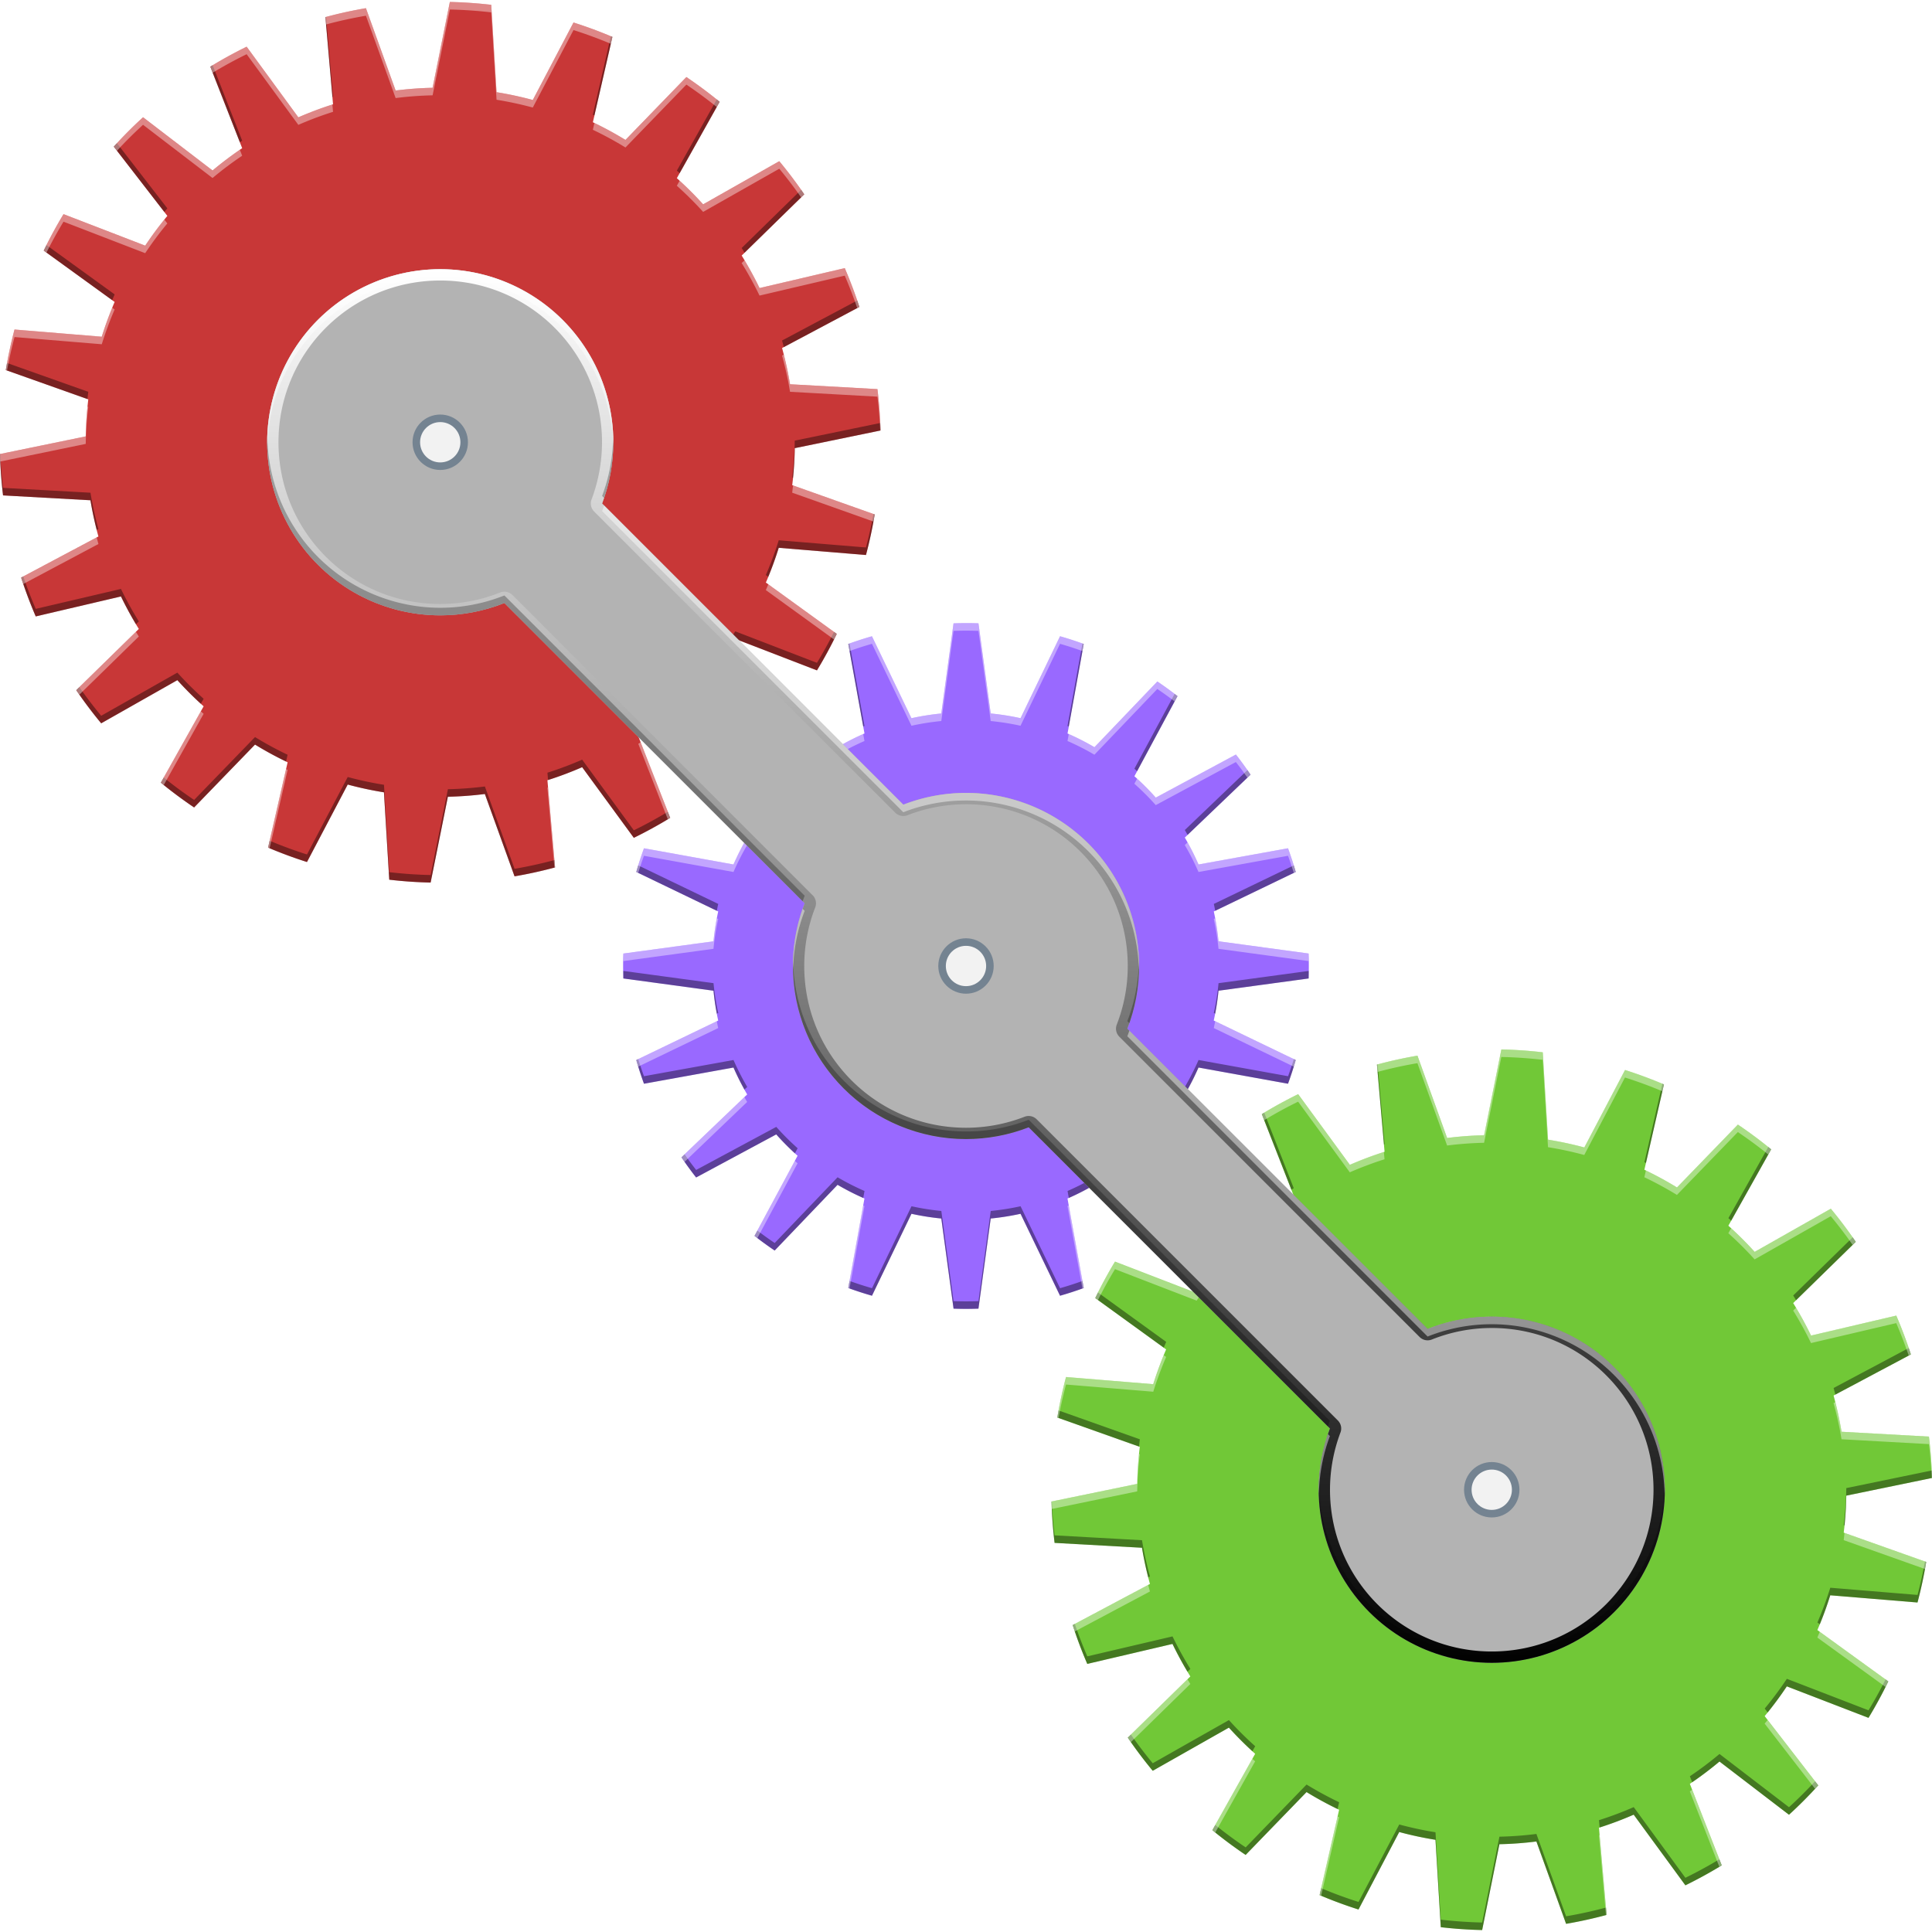 <?xml version="1.0" encoding="UTF-8" standalone="no"?>
<!-- Created with Inkscape (http://www.inkscape.org/) -->

<svg
   width="512"
   height="512"
   viewBox="0 0 135.467 135.467"
   version="1.1"
   id="svg5"
   inkscape:version="1.4.2 (ebf0e940d0, 2025-05-08)"
   sodipodi:docname="application-x-m4.svg"
   xmlns:inkscape="http://www.inkscape.org/namespaces/inkscape"
   xmlns:sodipodi="http://sodipodi.sourceforge.net/DTD/sodipodi-0.dtd"
   xmlns:xlink="http://www.w3.org/1999/xlink"
   xmlns="http://www.w3.org/2000/svg"
   xmlns:svg="http://www.w3.org/2000/svg">
  <sodipodi:namedview
     id="namedview7"
     pagecolor="#242424"
     bordercolor="#666666"
     borderopacity="1"
     inkscape:showpageshadow="0"
     inkscape:pageopacity="0"
     inkscape:pagecheckerboard="1"
     inkscape:deskcolor="#000000"
     inkscape:document-units="px"
     showgrid="false"
     inkscape:zoom="1.3324337"
     inkscape:cx="443.92454"
     inkscape:cy="320.84149"
     inkscape:window-width="3256"
     inkscape:window-height="1080"
     inkscape:window-x="1864"
     inkscape:window-y="0"
     inkscape:window-maximized="0"
     inkscape:current-layer="layer1" />
  <defs
     id="defs2">
    <linearGradient
       id="linearGradient18"
       inkscape:collect="always">
      <stop
         style="stop-color:#000000;stop-opacity:1;"
         offset="0"
         id="stop18" />
      <stop
         style="stop-color:#ffffff;stop-opacity:1;"
         offset="1"
         id="stop19" />
    </linearGradient>
    <clipPath
       clipPathUnits="userSpaceOnUse"
       id="clipPath12">
      <path
         style="baseline-shift:baseline;display:inline;overflow:visible;vector-effect:none;fill:#b3b3b3;stroke-width:1;stroke-linecap:round;stroke-linejoin:round;stroke-miterlimit:12;paint-order:markers stroke fill;enable-background:accumulate;stop-color:#000000"
         d="m 31.357,31.357 c 1.709,-1.709 4.461,-1.709 6.171,0 l 66.581,66.581 c 1.709,1.709 1.709,4.461 0,6.171 -1.709,1.709 -4.461,1.709 -6.171,0 L 31.357,37.528 c -1.709,-1.709 -1.709,-4.461 0,-6.171 z"
         id="path13" />
    </clipPath>
    <clipPath
       clipPathUnits="userSpaceOnUse"
       id="clipPath17">
      <path
         style="baseline-shift:baseline;display:inline;overflow:visible;vector-effect:none;fill:#b3b3b3;stroke-width:1;stroke-linecap:round;stroke-linejoin:round;stroke-miterlimit:12;paint-order:markers stroke fill;enable-background:accumulate;stop-color:#000000"
         d="m 151.92,13.024 a 12.135,12.135 0 0 0 -12.136,12.135 12.135,12.135 0 0 0 12.136,12.135 12.135,12.135 0 0 0 4.497,-0.864 h 5.3e-4 l 21.056,21.056 a 12.135,12.135 0 0 0 -0.824,4.396 12.135,12.135 0 0 0 12.135,12.135 12.135,12.135 0 0 0 4.396,-0.824 l 21.119,21.118 a 12.135,12.135 0 0 0 -0.785,4.294 12.135,12.135 0 0 0 12.135,12.136 12.135,12.135 0 0 0 12.136,-12.136 12.135,12.135 0 0 0 -12.136,-12.135 12.135,12.135 0 0 0 -4.497,0.864 L 200.096,66.279 a 12.135,12.135 0 0 0 0.824,-4.396 12.135,12.135 0 0 0 -12.136,-12.135 12.135,12.135 0 0 0 -4.396,0.824 l -21.119,-21.119 a 12.135,12.135 0 0 0 0.785,-4.294 12.135,12.135 0 0 0 -12.135,-12.135 z"
         id="path18" />
    </clipPath>
    <filter
       inkscape:collect="always"
       style="color-interpolation-filters:sRGB"
       id="filter18"
       x="-0.017"
       y="-0.017"
       width="1.035"
       height="1.035">
      <feGaussianBlur
         inkscape:collect="always"
         stdDeviation="0.716"
         id="feGaussianBlur18" />
    </filter>
    <linearGradient
       inkscape:collect="always"
       xlink:href="#linearGradient18"
       id="linearGradient19"
       x1="188.784"
       y1="111.535"
       x2="188.784"
       y2="13.024"
       gradientUnits="userSpaceOnUse" />
  </defs>
  <g
     inkscape:label="Layer 1"
     inkscape:groupmode="layer"
     id="layer1">
    <path
       id="path2"
       style="opacity:1;fill:#9969ff;fill-opacity:1;stroke:none;stroke-width:18.976;stroke-linecap:round;stroke-linejoin:round;stroke-miterlimit:12;paint-order:markers stroke fill"
       d="m 67.733,43.692 a 24.042,24.042 0 0 0 -0.873,0.016 l -0.859,6.32 A 17.79,17.79 0 0 0 63.909,50.359 h -5.8e-4 l -2.769,-5.746 a 24.042,24.042 0 0 0 -1.661,0.54 l 1.137,6.276 a 17.79,17.79 0 0 0 -1.887,0.962 L 54.318,47.782 a 24.042,24.042 0 0 0 -1.413,1.027 l 3.021,5.618 a 17.79,17.79 0 0 0 -1.498,1.498 L 48.809,52.905 a 24.042,24.042 0 0 0 -1.027,1.413 l 4.609,4.41 a 17.79,17.79 0 0 0 -0.961,1.887 l -6.276,-1.136 a 24.042,24.042 0 0 0 -0.54,1.661 l 5.745,2.769 a 17.79,17.79 0 0 0 -0.331,2.092 l -6.32,0.859 a 24.042,24.042 0 0 0 -5.78e-4,1.747 l 6.32,0.859 a 17.79,17.79 0 0 0 0.331,2.092 l -5.745,2.769 a 24.042,24.042 0 0 0 0.54,1.661 l 6.276,-1.136 a 17.79,17.79 0 0 0 0.961,1.887 l -4.609,4.409 a 24.042,24.042 0 0 0 1.027,1.413 l 5.618,-3.02 a 17.79,17.79 0 0 0 1.498,1.498 l -3.021,5.618 a 24.042,24.042 0 0 0 1.413,1.027 l 4.41,-4.609 a 17.79,17.79 0 0 0 1.887,0.961 l -1.136,6.276 a 24.042,24.042 0 0 0 0.826,0.285 24.042,24.042 0 0 0 0.836,0.255 l 2.769,-5.745 a 17.79,17.79 0 0 0 2.092,0.331 l 0.859,6.32 a 24.042,24.042 0 0 0 0.873,0.016 24.042,24.042 0 0 0 0.873,-0.016 l 0.859,-6.32 a 17.79,17.79 0 0 0 2.092,-0.331 17.79,17.79 0 0 0 5.8e-4,0 l 2.769,5.746 a 24.042,24.042 0 0 0 1.661,-0.54 l -1.137,-6.276 a 17.79,17.79 0 0 0 1.887,-0.962 l 4.41,4.609 a 24.042,24.042 0 0 0 1.413,-1.027 l -3.021,-5.618 a 17.79,17.79 0 0 0 1.498,-1.498 l 5.618,3.02 a 24.042,24.042 0 0 0 1.027,-1.413 l -4.609,-4.41 a 17.79,17.79 0 0 0 0.961,-1.887 l 6.276,1.136 a 24.042,24.042 0 0 0 0.54,-1.661 l -5.745,-2.769 a 17.79,17.79 0 0 0 0.331,-2.092 l 6.32,-0.859 a 24.042,24.042 0 0 0 5.78e-4,-1.747 L 85.439,66.001 A 17.79,17.79 0 0 0 85.108,63.909 l 5.745,-2.769 a 24.042,24.042 0 0 0 -0.54,-1.661 l -6.276,1.136 a 17.79,17.79 0 0 0 -0.961,-1.887 l 4.609,-4.409 a 24.042,24.042 0 0 0 -1.027,-1.413 l -5.618,3.02 a 17.79,17.79 0 0 0 -1.498,-1.498 l 3.021,-5.618 a 24.042,24.042 0 0 0 -1.413,-1.027 l -4.41,4.609 a 17.79,17.79 0 0 0 -1.887,-0.961 l 1.136,-6.276 A 24.042,24.042 0 0 0 75.163,44.868 24.042,24.042 0 0 0 74.327,44.613 l -2.769,5.745 a 17.79,17.79 0 0 0 -2.092,-0.331 l -0.859,-6.32 a 24.042,24.042 0 0 0 -0.873,-0.016 z" />
    <path
       id="path6"
       style="opacity:1;fill:#71c837;fill-opacity:1;stroke:none;stroke-width:14.47;stroke-linecap:round;stroke-linejoin:round;stroke-miterlimit:12;paint-order:markers stroke fill"
       d="m 106.725,73.65 a 30.88,30.88 0 0 0 -1.453,-0.066 l -1.21,6.017 a 24.861,24.861 0 0 0 -2.593,0.192 l -2.081,-5.773 a 30.88,30.88 0 0 0 -2.841,0.625 l 0.535,6.114 a 24.861,24.861 0 0 0 -2.434,0.915 L 91.024,76.72 a 30.88,30.88 0 0 0 -2.55,1.4 l 2.236,5.716 a 24.861,24.861 0 0 0 -2.078,1.563 l -4.873,-3.732 a 30.88,30.88 0 0 0 -2.052,2.062 l 3.755,4.855 a 24.861,24.861 0 0 0 -1.553,2.085 l -5.727,-2.208 a 30.88,30.88 0 0 0 -1.388,2.557 l 4.971,3.6 a 24.861,24.861 0 0 0 -0.903,2.438 L 74.747,96.552 a 30.88,30.88 0 0 0 -0.612,2.843 l 5.784,2.054 a 24.861,24.861 0 0 0 -0.123,1.295 24.861,24.861 0 0 0 -0.056,1.299 l -6.011,1.239 a 30.88,30.88 0 0 0 0.215,2.901 l 6.128,0.341 a 24.861,24.861 0 0 0 0.559,2.539 l -5.419,2.882 a 30.88,30.88 0 0 0 1.023,2.723 l 5.976,-1.399 a 24.861,24.861 0 0 0 1.252,2.279 l -4.387,4.292 a 30.88,30.88 0 0 0 1.749,2.324 l 5.34,-3.026 a 24.861,24.861 0 0 0 1.843,1.834 l -3.001,5.355 a 30.88,30.88 0 0 0 2.333,1.737 l 4.271,-4.408 a 24.861,24.861 0 0 0 2.285,1.241 l -1.37,5.983 a 30.88,30.88 0 0 0 2.728,1.01 l 2.856,-5.433 a 24.861,24.861 0 0 0 2.542,0.546 l 0.371,6.127 a 30.88,30.88 0 0 0 1.448,0.134 30.88,30.88 0 0 0 1.454,0.066 l 1.21,-6.018 a 24.861,24.861 0 0 0 2.593,-0.192 l 2.082,5.774 a 30.88,30.88 0 0 0 2.841,-0.625 l -0.535,-6.115 a 24.861,24.861 0 0 0 2.434,-0.914 l 3.625,4.954 a 30.88,30.88 0 0 0 2.549,-1.4 l -2.235,-5.716 a 24.861,24.861 0 0 0 2.077,-1.563 l 4.873,3.732 a 30.88,30.88 0 0 0 2.052,-2.062 l -3.756,-4.855 a 24.861,24.861 0 0 0 1.552,-2.085 l 5.727,2.208 a 30.88,30.88 0 0 0 1.388,-2.557 l -4.972,-3.6 a 24.861,24.861 0 0 0 0.903,-2.438 l 6.117,0.505 a 30.88,30.88 0 0 0 0.611,-2.844 l -5.784,-2.054 a 24.861,24.861 0 0 0 0.123,-1.295 24.861,24.861 0 0 0 0.056,-1.299 l 6.011,-1.239 a 30.88,30.88 0 0 0 3e-5,-4.3e-4 30.88,30.88 0 0 0 -0.214,-2.9 l -6.128,-0.341 a 24.861,24.861 0 0 0 -0.559,-2.539 l 5.419,-2.882 a 30.88,30.88 0 0 0 -1.023,-2.723 l -5.976,1.4 a 24.861,24.861 0 0 0 -1.252,-2.279 l 4.387,-4.292 a 30.88,30.88 0 0 0 -1.749,-2.324 l -5.34,3.026 a 24.861,24.861 0 0 0 -1.843,-1.834 l 3,-5.354 a 30.88,30.88 0 0 0 -2.333,-1.737 l -4.271,4.408 a 24.861,24.861 0 0 0 -2.285,-1.241 l 1.37,-5.983 A 30.88,30.88 0 0 0 113.943,75.025 l -2.855,5.432 -4.4e-4,-3e-5 a 24.861,24.861 0 0 0 -2.542,-0.546 l -0.371,-6.126 a 30.88,30.88 0 0 0 -1.449,-0.135 z" />
    <path
       id="path8"
       style="opacity:1;fill:#c83737;fill-opacity:1;stroke:none;stroke-width:14.47;stroke-linecap:round;stroke-linejoin:round;stroke-miterlimit:12;paint-order:markers stroke fill"
       d="m 28.741,61.817 a 30.88,30.88 0 0 0 1.453,0.066 L 31.404,55.865 a 24.861,24.861 0 0 0 2.593,-0.192 l 2.081,5.773 a 30.88,30.88 0 0 0 2.841,-0.625 l -0.535,-6.114 a 24.861,24.861 0 0 0 2.434,-0.915 l 3.624,4.953 a 30.88,30.88 0 0 0 2.55,-1.4 l -2.236,-5.716 a 24.861,24.861 0 0 0 2.078,-1.563 l 4.873,3.732 a 30.88,30.88 0 0 0 2.052,-2.062 L 50.004,46.882 a 24.861,24.861 0 0 0 1.553,-2.085 l 5.727,2.208 a 30.88,30.88 0 0 0 1.388,-2.557 l -4.971,-3.6 a 24.861,24.861 0 0 0 0.903,-2.438 l 6.117,0.505 a 30.88,30.88 0 0 0 0.612,-2.843 l -5.784,-2.054 a 24.861,24.861 0 0 0 0.123,-1.295 24.861,24.861 0 0 0 0.056,-1.299 l 6.011,-1.239 a 30.88,30.88 0 0 0 -0.215,-2.901 l -6.128,-0.341 a 24.861,24.861 0 0 0 -0.559,-2.539 l 5.419,-2.882 a 30.88,30.88 0 0 0 -1.023,-2.723 l -5.976,1.399 a 24.861,24.861 0 0 0 -1.252,-2.279 l 4.387,-4.292 A 30.88,30.88 0 0 0 54.642,11.302 l -5.34,3.026 a 24.861,24.861 0 0 0 -1.843,-1.834 l 3.001,-5.355 a 30.88,30.88 0 0 0 -2.333,-1.737 L 43.856,9.811 A 24.861,24.861 0 0 0 41.571,8.571 L 42.941,2.588 A 30.88,30.88 0 0 0 40.213,1.578 L 37.358,7.011 A 24.861,24.861 0 0 0 34.816,6.464 L 34.445,0.338 A 30.88,30.88 0 0 0 32.997,0.204 30.88,30.88 0 0 0 31.543,0.137 L 30.333,6.155 a 24.861,24.861 0 0 0 -2.593,0.192 l -2.082,-5.774 a 30.88,30.88 0 0 0 -2.841,0.625 l 0.535,6.115 A 24.861,24.861 0 0 0 20.919,8.227 L 17.295,3.274 a 30.88,30.88 0 0 0 -2.549,1.4 l 2.235,5.716 a 24.861,24.861 0 0 0 -2.077,1.563 L 10.03,8.221 A 30.88,30.88 0 0 0 7.978,10.283 l 3.756,4.855 a 24.861,24.861 0 0 0 -1.553,2.085 L 4.454,15.015 a 30.88,30.88 0 0 0 -1.388,2.557 l 4.972,3.6 a 24.861,24.861 0 0 0 -0.903,2.438 l -6.117,-0.505 a 30.88,30.88 0 0 0 -0.611,2.844 l 5.784,2.054 a 24.861,24.861 0 0 0 -0.123,1.295 24.861,24.861 0 0 0 -0.056,1.299 L 3.3619423e-5,31.835 A 30.88,30.88 0 0 0 0,31.836 30.88,30.88 0 0 0 0.214,34.736 l 6.128,0.341 a 24.861,24.861 0 0 0 0.559,2.539 l -5.419,2.882 a 30.88,30.88 0 0 0 1.023,2.723 l 5.976,-1.4 a 24.861,24.861 0 0 0 1.252,2.279 L 5.346,48.393 a 30.88,30.88 0 0 0 1.749,2.324 l 5.34,-3.026 a 24.861,24.861 0 0 0 1.843,1.834 l -3,5.354 a 30.88,30.88 0 0 0 2.333,1.737 l 4.271,-4.408 a 24.861,24.861 0 0 0 2.285,1.241 l -1.37,5.983 a 30.88,30.88 0 0 0 2.728,1.01 l 2.855,-5.432 4.26e-4,3e-5 a 24.861,24.861 0 0 0 2.542,0.546 l 0.371,6.126 a 30.88,30.88 0 0 0 1.449,0.135 z" />
    <path
       id="path25"
       style="opacity:0.4;fill:#000000;fill-opacity:1;stroke:none;stroke-width:18.976;stroke-linecap:round;stroke-linejoin:round;stroke-miterlimit:12;paint-order:markers stroke fill"
       d="m 22.863,1.186 a 30.88,30.88 0 0 0 -0.045,0.012 l 0.49,5.6 a 24.861,24.861 0 0 1 0.045,-0.014 z m 19.968,1.355 -1.26,5.501 a 24.861,24.861 0 0 1 0.109,0.052 l 1.261,-5.506 a 30.88,30.88 0 0 0 -0.111,-0.047 z M 14.912,4.572 a 30.88,30.88 0 0 0 -0.167,0.102 l 2.072,5.298 a 24.861,24.861 0 0 1 0.163,-0.111 z m 35.344,2.402 -2.797,4.991 a 24.861,24.861 0 0 1 0.197,0.178 l 2.804,-5.003 a 30.88,30.88 0 0 0 -0.204,-0.166 z m -42.056,3.066 a 30.88,30.88 0 0 0 -0.222,0.242 l 3.545,4.583 a 24.861,24.861 0 0 1 0.21,-0.257 z m 47.973,3.27 -4.169,4.079 a 24.861,24.861 0 0 1 0.202,0.332 l 4.185,-4.095 a 30.88,30.88 0 0 0 -0.218,-0.316 z M 3.258,17.182 a 30.88,30.88 0 0 0 -0.192,0.39 l 4.801,3.477 a 24.861,24.861 0 0 1 0.171,-0.406 z m 56.847,3.89 -5.269,2.803 a 24.861,24.861 0 0 1 0.123,0.464 l 5.296,-2.817 a 30.88,30.88 0 0 0 -0.149,-0.45 z M 0.493,25.451 a 30.88,30.88 0 0 0 -0.087,0.498 l 5.727,2.033 a 24.861,24.861 0 0 1 0.057,-0.509 z m 61.226,4.209 -5.993,1.236 a 24.861,24.861 0 0 1 -0.056,1.299 24.861,24.861 0 0 1 -0.123,1.294 l 0.057,0.02 a 24.861,24.861 0 0 0 0.067,-0.785 24.861,24.861 0 0 0 0.056,-1.299 l 6.012,-1.239 a 30.88,30.88 0 0 0 -0.019,-0.526 z m -61.701,2.172 -0.018,0.004 a 30.88,30.88 0 0 0 -5.2e-4,5.17e-4 30.88,30.88 0 0 0 0.214,2.9 l 6.129,0.341 a 24.861,24.861 0 0 0 0.436,2.075 l 0.123,-0.065 a 24.861,24.861 0 0 1 -0.559,-2.539 l -6.129,-0.341 a 30.88,30.88 0 0 1 -0.196,-2.375 z m 61.226,4.209 a 30.88,30.88 0 0 1 -0.525,2.346 l -6.116,-0.505 a 24.861,24.861 0 0 1 -0.903,2.438 l 0.171,0.124 a 24.861,24.861 0 0 0 0.732,-2.032 l 6.116,0.505 a 30.88,30.88 0 0 0 0.612,-2.844 z m -59.612,4.379 -0.149,0.079 a 30.88,30.88 0 0 0 1.023,2.723 l 5.976,-1.399 a 24.861,24.861 0 0 0 1.05,1.947 l 0.202,-0.197 a 24.861,24.861 0 0 1 -1.252,-2.279 l -5.976,1.399 a 30.88,30.88 0 0 1 -0.874,-2.273 z m 49.925,3.848 a 24.861,24.861 0 0 1 -1.553,2.085 l 0.21,0.272 a 24.861,24.861 0 0 0 1.343,-1.828 l 5.727,2.208 a 30.88,30.88 0 0 0 1.388,-2.557 l -0.192,-0.139 a 30.88,30.88 0 0 1 -1.196,2.167 z m 8.011,0.853 a 24.042,24.042 0 0 0 -0.09,0.033 l 1.047,5.785 a 17.79,17.79 0 0 1 0.089,-0.039 z m 16.33,0 -1.046,5.78 a 17.79,17.79 0 0 1 0.089,0.039 l 1.047,-5.786 a 24.042,24.042 0 0 0 -0.09,-0.033 z m -63.463,2.042 -5.34,3.026 a 30.88,30.88 0 0 1 -1.531,-2.009 l -0.218,0.213 a 30.88,30.88 0 0 0 1.749,2.324 L 12.435,47.691 a 24.861,24.861 0 0 0 1.646,1.656 l 0.197,-0.351 a 24.861,24.861 0 0 1 -1.843,-1.834 z m 40.67,1.491 a 24.042,24.042 0 0 0 -0.201,0.156 l 2.829,5.262 a 17.79,17.79 0 0 1 0.192,-0.173 z m 29.257,0 -2.821,5.245 a 17.79,17.79 0 0 1 0.192,0.173 l 2.829,-5.262 a 24.042,24.042 0 0 0 -0.201,-0.156 z m -35.527,0.885 a 24.861,24.861 0 0 1 -2.078,1.564 l 0.163,0.418 a 24.861,24.861 0 0 0 1.915,-1.453 l 4.873,3.732 a 30.88,30.88 0 0 0 2.052,-2.062 l -0.222,-0.287 a 30.88,30.88 0 0 1 -1.83,1.82 z m -28.953,2.142 -4.271,4.409 a 30.88,30.88 0 0 1 -2.13,-1.573 l -0.204,0.364 a 30.88,30.88 0 0 0 2.333,1.738 l 4.271,-4.409 a 24.861,24.861 0 0 0 2.176,1.188 l 0.109,-0.476 a 24.861,24.861 0 0 1 -2.285,-1.241 z m 22.937,1.584 a 24.861,24.861 0 0 1 -2.434,0.915 l 0.045,0.515 a 24.861,24.861 0 0 0 2.389,-0.9 l 3.624,4.953 a 30.88,30.88 0 0 0 2.55,-1.4 l -0.167,-0.428 a 30.88,30.88 0 0 1 -2.383,1.299 z m 7.183,0.734 a 24.042,24.042 0 0 0 -0.219,0.32 l 4.413,4.222 a 17.79,17.79 0 0 1 0.196,-0.342 z m 39.465,0 -4.39,4.2 a 17.79,17.79 0 0 1 0.195,0.342 l 4.413,-4.222 a 24.042,24.042 0 0 0 -0.219,-0.32 z m -63.086,0.483 -2.856,5.432 a 30.88,30.88 0 0 1 -2.617,-0.963 l -0.111,0.483 a 30.88,30.88 0 0 0 2.728,1.009 l 2.856,-5.432 a 24.861,24.861 0 0 0 2.542,0.546 l 0.371,6.126 a 30.88,30.88 0 0 0 1.448,0.135 30.88,30.88 0 0 0 1.453,0.066 l 1.21,-6.017 a 24.861,24.861 0 0 0 2.593,-0.192 l 2.082,5.773 a 30.88,30.88 0 0 0 2.841,-0.625 l -0.045,-0.517 a 30.88,30.88 0 0 1 -2.795,0.613 l -2.082,-5.773 a 24.861,24.861 0 0 1 -2.593,0.192 l -1.21,6.017 a 30.88,30.88 0 0 1 -1.453,-0.066 30.88,30.88 0 0 1 -1.448,-0.135 l -0.371,-6.126 a 24.861,24.861 0 0 1 -2.542,-0.546 z m 20.371,6.196 a 24.042,24.042 0 0 0 -0.137,0.463 l 5.646,2.721 a 17.79,17.79 0 0 1 0.099,-0.481 z m 45.966,0 -5.608,2.703 a 17.79,17.79 0 0 1 0.099,0.481 l 5.646,-2.721 a 24.042,24.042 0 0 0 -0.137,-0.463 z m -47.009,7.401 a 24.042,24.042 0 0 0 0,0.529 l 6.321,0.859 a 17.79,17.79 0 0 0 0.232,1.61 l 0.099,-0.048 a 17.79,17.79 0 0 1 -0.331,-2.092 z m 48.052,0 -6.32,0.859 a 17.79,17.79 0 0 1 -0.331,2.092 l 0.099,0.048 a 17.79,17.79 0 0 0 0.232,-1.61 l 6.32,-0.859 a 24.042,24.042 0 0 0 0,-0.529 z m -47.008,6.183 -0.137,0.066 a 24.042,24.042 0 0 0 0.539,1.662 l 6.277,-1.136 a 17.79,17.79 0 0 0 0.765,1.545 l 0.196,-0.187 a 17.79,17.79 0 0 1 -0.961,-1.887 l -6.277,1.136 a 24.042,24.042 0 0 1 -0.403,-1.199 z m 45.966,0 a 24.042,24.042 0 0 1 -0.403,1.199 l -6.277,-1.136 a 17.79,17.79 0 0 1 -0.961,1.887 l 0.196,0.187 a 17.79,17.79 0 0 0 0.765,-1.545 l 6.277,1.136 a 24.042,24.042 0 0 0 0.539,-1.662 z m 5.876,0.372 a 30.88,30.88 0 0 0 -0.045,0.012 l 0.49,5.599 a 24.861,24.861 0 0 1 0.045,-0.014 z m 19.968,1.355 -1.26,5.501 a 24.861,24.861 0 0 1 0.109,0.052 l 1.261,-5.506 a 30.88,30.88 0 0 0 -0.111,-0.047 z m -27.919,2.031 a 30.88,30.88 0 0 0 -0.167,0.102 l 2.072,5.298 a 24.861,24.861 0 0 1 0.164,-0.111 z m -34.214,0.994 -5.618,3.02 a 24.042,24.042 0 0 1 -0.808,-1.093 l -0.219,0.209 a 24.042,24.042 0 0 0 1.027,1.413 l 5.618,-3.02 a 17.79,17.79 0 0 0 1.306,1.325 l 0.192,-0.357 a 17.79,17.79 0 0 1 -1.498,-1.498 z m 26.613,0 a 17.79,17.79 0 0 1 -1.499,1.498 l 0.192,0.357 a 17.79,17.79 0 0 0 1.307,-1.325 l 5.618,3.02 a 24.042,24.042 0 0 0 1.027,-1.413 l -0.219,-0.21 a 24.042,24.042 0 0 1 -0.808,1.093 z m 42.945,1.408 -2.796,4.991 a 24.861,24.861 0 0 1 0.197,0.178 l 2.803,-5.003 a 30.88,30.88 0 0 0 -0.204,-0.166 z m -65.258,2.125 -4.41,4.609 a 24.042,24.042 0 0 1 -1.212,-0.871 l -0.201,0.374 a 24.042,24.042 0 0 0 1.413,1.027 l 4.41,-4.609 a 17.79,17.79 0 0 0 1.798,0.922 l 0.089,-0.49 a 17.79,17.79 0 0 1 -1.887,-0.961 z m 18.012,0 a 17.79,17.79 0 0 1 -1.888,0.962 l 0.089,0.49 a 17.79,17.79 0 0 0 1.799,-0.922 l 4.41,4.609 a 24.042,24.042 0 0 0 1.413,-1.027 l -0.201,-0.374 a 24.042,24.042 0 0 1 -1.212,0.871 z m 5.19,0.941 a 30.88,30.88 0 0 0 -0.222,0.242 l 3.545,4.582 a 24.861,24.861 0 0 1 0.21,-0.257 z m -18.02,1.091 -2.769,5.745 a 24.042,24.042 0 0 1 -0.836,-0.255 24.042,24.042 0 0 1 -0.736,-0.252 l -0.09,0.497 a 24.042,24.042 0 0 0 0.826,0.285 24.042,24.042 0 0 0 0.836,0.255 l 2.769,-5.745 a 17.79,17.79 0 0 0 2.092,0.331 l 0.858,6.321 a 24.042,24.042 0 0 0 0.873,0.015 24.042,24.042 0 0 0 0.873,-0.015 l 0.859,-6.321 a 17.79,17.79 0 0 0 2.092,-0.331 17.79,17.79 0 0 0 5.2e-4,0 l 2.769,5.746 a 24.042,24.042 0 0 0 1.661,-0.54 l -0.09,-0.497 a 24.042,24.042 0 0 1 -1.571,0.507 l -2.769,-5.746 a 17.79,17.79 0 0 0 -5.2e-4,0 17.79,17.79 0 0 1 -2.092,0.331 l -0.859,6.321 a 24.042,24.042 0 0 1 -0.873,0.015 24.042,24.042 0 0 1 -0.873,-0.015 l -0.858,-6.321 a 17.79,17.79 0 0 1 -2.092,-0.331 z m 65.993,2.179 -4.169,4.079 a 24.861,24.861 0 0 1 0.202,0.332 l 4.185,-4.095 a 30.88,30.88 0 0 0 -0.218,-0.316 z m -52.915,3.871 a 30.88,30.88 0 0 0 -0.192,0.39 l 4.801,3.476 a 24.861,24.861 0 0 1 0.171,-0.406 z m 56.848,3.89 -5.27,2.803 a 24.861,24.861 0 0 1 0.123,0.464 l 5.296,-2.817 a 30.88,30.88 0 0 0 -0.149,-0.45 z m -59.613,4.379 a 30.88,30.88 0 0 0 -0.087,0.498 l 5.727,2.033 a 24.861,24.861 0 0 1 0.057,-0.509 z m 61.226,4.209 -5.993,1.235 a 24.861,24.861 0 0 1 -0.055,1.299 24.861,24.861 0 0 1 -0.124,1.294 l 0.057,0.02 a 24.861,24.861 0 0 0 0.067,-0.785 24.861,24.861 0 0 0 0.055,-1.299 l 6.012,-1.239 a 30.88,30.88 0 0 0 0,-5.2e-4 30.88,30.88 0 0 0 -0.019,-0.525 z m -61.701,2.172 -0.019,0.004 a 30.88,30.88 0 0 0 0.215,2.901 l 6.128,0.341 a 24.861,24.861 0 0 0 0.436,2.075 l 0.123,-0.065 a 24.861,24.861 0 0 1 -0.559,-2.539 l -6.128,-0.341 a 30.88,30.88 0 0 1 -0.196,-2.375 z m 61.226,4.208 a 30.88,30.88 0 0 1 -0.524,2.346 l -6.117,-0.505 a 24.861,24.861 0 0 1 -0.903,2.438 l 0.171,0.124 a 24.861,24.861 0 0 0 0.732,-2.032 l 6.117,0.505 a 30.88,30.88 0 0 0 0.611,-2.844 z m -59.612,4.38 -0.149,0.079 a 30.88,30.88 0 0 0 1.023,2.723 l 5.976,-1.4 a 24.861,24.861 0 0 0 1.05,1.947 l 0.202,-0.197 a 24.861,24.861 0 0 1 -1.252,-2.279 l -5.976,1.4 a 30.88,30.88 0 0 1 -0.874,-2.273 z m 49.925,3.848 a 24.861,24.861 0 0 1 -1.552,2.085 l 0.21,0.272 a 24.861,24.861 0 0 0 1.342,-1.828 l 5.727,2.208 a 30.88,30.88 0 0 0 1.388,-2.556 l -0.192,-0.139 a 30.88,30.88 0 0 1 -1.196,2.166 z m -39.121,2.894 -5.34,3.026 a 30.88,30.88 0 0 1 -1.531,-2.009 l -0.218,0.213 a 30.88,30.88 0 0 0 1.749,2.324 l 5.34,-3.026 a 24.861,24.861 0 0 0 1.646,1.655 l 0.197,-0.351 a 24.861,24.861 0 0 1 -1.843,-1.833 z m 34.399,2.376 a 24.861,24.861 0 0 1 -2.077,1.563 l 0.163,0.418 a 24.861,24.861 0 0 0 1.914,-1.452 l 4.873,3.732 a 30.88,30.88 0 0 0 2.052,-2.061 l -0.222,-0.287 a 30.88,30.88 0 0 1 -1.83,1.819 z m -28.953,2.142 -4.271,4.408 a 30.88,30.88 0 0 1 -2.13,-1.572 l -0.204,0.364 a 30.88,30.88 0 0 0 2.333,1.737 l 4.271,-4.408 a 24.861,24.861 0 0 0 2.176,1.188 l 0.109,-0.476 a 24.861,24.861 0 0 1 -2.285,-1.241 z m 22.937,1.584 a 24.861,24.861 0 0 1 -2.433,0.915 l 0.045,0.515 a 24.861,24.861 0 0 0 2.388,-0.9 l 3.625,4.954 a 30.88,30.88 0 0 0 2.549,-1.4 l -0.167,-0.428 a 30.88,30.88 0 0 1 -2.382,1.299 z m -16.438,1.216 -2.856,5.433 a 30.88,30.88 0 0 1 -2.617,-0.963 l -0.111,0.483 a 30.88,30.88 0 0 0 2.727,1.01 l 2.856,-5.433 a 24.861,24.861 0 0 0 2.541,0.546 l 0.371,6.127 a 30.88,30.88 0 0 0 1.448,0.134 30.88,30.88 0 0 0 1.454,0.067 l 1.21,-6.018 a 24.861,24.861 0 0 0 2.593,-0.192 l 2.082,5.774 a 30.88,30.88 0 0 0 2.841,-0.625 l -0.045,-0.517 a 30.88,30.88 0 0 1 -2.796,0.613 l -2.082,-5.774 a 24.861,24.861 0 0 1 -2.593,0.192 l -1.21,6.018 a 30.88,30.88 0 0 1 -1.454,-0.067 30.88,30.88 0 0 1 -1.448,-0.134 l -0.371,-6.127 a 24.861,24.861 0 0 1 -2.541,-0.546 z" />
    <path
       id="path21"
       style="opacity:0.4;fill:#ffffff;fill-opacity:1;stroke:none;stroke-width:18.976;stroke-linecap:round;stroke-linejoin:round;stroke-miterlimit:12;paint-order:markers stroke fill"
       d="M 31.543,0.137 30.333,6.155 a 24.861,24.861 0 0 0 -2.593,0.192 L 25.659,0.572 A 30.88,30.88 0 0 0 22.818,1.198 l 0.045,0.517 h 5.19e-4 a 30.88,30.88 0 0 1 2.795,-0.613 l 2.082,5.774 a 24.861,24.861 0 0 1 2.593,-0.192 l 1.21,-6.017 a 30.88,30.88 0 0 1 1.454,0.066 30.88,30.88 0 0 1 1.448,0.134 l 0.371,6.127 a 24.861,24.861 0 0 1 2.541,0.547 l 2.856,-5.433 a 30.88,30.88 0 0 1 2.617,0.963 l 0.111,-0.483 a 30.88,30.88 0 0 0 -2.728,-1.01 l -2.856,5.433 a 24.861,24.861 0 0 0 -2.541,-0.547 l -0.371,-6.127 a 30.88,30.88 0 0 0 -1.448,-0.134 30.88,30.88 0 0 0 -1.454,-0.066 z M 17.295,3.273 a 30.88,30.88 0 0 0 -2.55,1.4 l 0.167,0.427 a 30.88,30.88 0 0 1 2.382,-1.299 l 3.625,4.954 a 24.861,24.861 0 0 1 2.433,-0.914 l -0.045,-0.515 a 24.861,24.861 0 0 0 -2.388,0.9 z m 30.832,2.13 -4.271,4.409 a 24.861,24.861 0 0 0 -2.177,-1.189 l -0.109,0.477 a 24.861,24.861 0 0 1 2.286,1.241 l 4.271,-4.409 a 30.88,30.88 0 0 1 2.13,1.571 l 0.204,-0.363 a 30.88,30.88 0 0 0 -2.333,-1.737 z m -38.097,2.818 A 30.88,30.88 0 0 0 7.979,10.283 l 0.222,0.287 A 30.88,30.88 0 0 1 10.03,8.75 l 4.873,3.732 a 24.861,24.861 0 0 1 2.077,-1.563 l -0.163,-0.418 a 24.861,24.861 0 0 0 -1.914,1.452 z m 44.612,3.081 -5.34,3.027 a 24.861,24.861 0 0 0 -1.646,-1.656 l -0.197,0.351 a 24.861,24.861 0 0 1 1.843,1.834 l 5.34,-3.027 a 30.88,30.88 0 0 1 1.531,2.009 l 0.218,-0.213 A 30.88,30.88 0 0 0 54.642,11.302 Z M 4.454,15.015 a 30.88,30.88 0 0 0 -1.388,2.556 l 0.192,0.139 a 30.88,30.88 0 0 1 1.196,-2.166 l 5.727,2.208 a 24.861,24.861 0 0 1 1.552,-2.085 l -0.21,-0.272 a 24.861,24.861 0 0 0 -1.342,1.827 z m 47.752,3.235 -0.202,0.197 a 24.861,24.861 0 0 1 1.252,2.279 l 5.976,-1.399 a 30.88,30.88 0 0 1 0.874,2.273 l 0.149,-0.079 a 30.88,30.88 0 0 0 -1.023,-2.723 l -5.976,1.399 A 24.861,24.861 0 0 0 52.206,18.25 Z M 7.867,21.577 a 24.861,24.861 0 0 0 -0.732,2.032 l -6.117,-0.505 a 30.88,30.88 0 0 0 -0.611,2.844 l 0.087,0.031 a 30.88,30.88 0 0 1 0.525,-2.346 l 6.117,0.505 a 24.861,24.861 0 0 1 0.903,-2.438 z m 47.092,3.29 -0.123,0.066 a 24.861,24.861 0 0 1 0.559,2.539 l 6.128,0.341 a 30.88,30.88 0 0 1 0.196,2.376 l 0.019,-0.004 a 30.88,30.88 0 0 0 -0.215,-2.901 l -6.128,-0.341 a 24.861,24.861 0 0 0 -0.436,-2.076 z M 6.134,28.511 a 24.861,24.861 0 0 0 -0.067,0.786 24.861,24.861 0 0 0 -0.056,1.299 l -6.011,1.239 a 30.88,30.88 0 0 0 -5.1e-4,5.17e-4 30.88,30.88 0 0 0 0.019,0.525 l 5.993,-1.236 a 24.861,24.861 0 0 1 0.056,-1.299 24.861,24.861 0 0 1 0.123,-1.295 z m 49.47,5.526 a 24.861,24.861 0 0 1 -0.057,0.509 l 5.697,2.023 a 30.88,30.88 0 0 0 0.087,-0.498 z m -48.825,3.644 -5.296,2.816 a 30.88,30.88 0 0 0 0.149,0.45 l 5.27,-2.803 a 24.861,24.861 0 0 1 -0.123,-0.464 z m 47.092,3.29 a 24.861,24.861 0 0 1 -0.171,0.406 l 4.78,3.461 a 30.88,30.88 0 0 0 0.192,-0.39 z m 13.862,2.72 a 24.042,24.042 0 0 0 -0.873,0.015 l -0.858,6.321 a 17.79,17.79 0 0 0 -2.092,0.331 h -5.2e-4 l -2.769,-5.746 a 24.042,24.042 0 0 0 -1.661,0.541 l 0.09,0.497 a 24.042,24.042 0 0 1 1.571,-0.508 l 2.769,5.746 h 5.2e-4 a 17.79,17.79 0 0 1 2.092,-0.331 l 0.858,-6.321 a 24.042,24.042 0 0 1 0.873,-0.015 24.042,24.042 0 0 1 0.873,0.015 l 0.859,6.321 a 17.79,17.79 0 0 1 2.092,0.331 l 2.769,-5.745 a 24.042,24.042 0 0 1 0.836,0.255 24.042,24.042 0 0 1 0.736,0.253 l 0.09,-0.497 a 24.042,24.042 0 0 0 -0.826,-0.285 24.042,24.042 0 0 0 -0.836,-0.255 l -2.769,5.745 a 17.79,17.79 0 0 0 -2.092,-0.331 l -0.859,-6.321 a 24.042,24.042 0 0 0 -0.873,-0.015 z m -58.202,0.607 -4.185,4.094 a 30.88,30.88 0 0 0 0.218,0.316 l 4.169,-4.078 a 24.861,24.861 0 0 1 -0.202,-0.332 z m 40.683,2.855 a 24.861,24.861 0 0 1 -0.21,0.257 l 3.534,4.568 a 30.88,30.88 0 0 0 0.222,-0.242 z m 4.103,0.628 a 24.042,24.042 0 0 0 -1.413,1.027 l 0.201,0.374 a 24.042,24.042 0 0 1 1.212,-0.871 l 4.41,4.609 a 17.79,17.79 0 0 1 1.887,-0.962 l -0.089,-0.49 a 17.79,17.79 0 0 0 -1.798,0.922 z m 26.831,0 -4.41,4.609 a 17.79,17.79 0 0 0 -1.798,-0.922 l -0.089,0.49 a 17.79,17.79 0 0 1 1.887,0.961 l 4.41,-4.609 a 24.042,24.042 0 0 1 1.212,0.871 l 0.201,-0.374 a 24.042,24.042 0 0 0 -1.413,-1.027 z m -67.068,2.094 -2.803,5.003 a 30.88,30.88 0 0 0 0.204,0.166 l 2.797,-4.991 a 24.861,24.861 0 0 1 -0.197,-0.178 z m 30.839,2.172 a 24.861,24.861 0 0 1 -0.163,0.111 l 2.069,5.289 a 30.88,30.88 0 0 0 0.167,-0.102 z m 3.889,0.856 a 24.042,24.042 0 0 0 -1.027,1.413 l 0.219,0.209 a 24.042,24.042 0 0 1 0.808,-1.093 l 5.618,3.02 a 17.79,17.79 0 0 1 1.498,-1.498 l -0.192,-0.357 a 17.79,17.79 0 0 0 -1.306,1.325 z m 37.848,0 -5.618,3.02 a 17.79,17.79 0 0 0 -1.307,-1.325 l -0.192,0.357 a 17.79,17.79 0 0 1 1.499,1.498 l 5.618,-3.02 a 24.042,24.042 0 0 1 0.808,1.093 l 0.219,-0.209 a 24.042,24.042 0 0 0 -1.027,-1.413 z m -66.6,1.022 -1.261,5.506 a 30.88,30.88 0 0 0 0.111,0.047 l 1.26,-5.5 a 24.861,24.861 0 0 1 -0.109,-0.052 z m 18.372,1.296 a 24.861,24.861 0 0 1 -0.045,0.014 l 0.49,5.598 a 30.88,30.88 0 0 0 0.045,-0.012 z m 44.842,3.846 -0.195,0.187 a 17.79,17.79 0 0 1 0.961,1.888 l 6.277,-1.136 a 24.042,24.042 0 0 1 0.403,1.198 l 0.137,-0.066 a 24.042,24.042 0 0 0 -0.54,-1.661 l -6.277,1.136 a 17.79,17.79 0 0 0 -0.766,-1.546 z m -31.076,10e-4 a 17.79,17.79 0 0 0 -0.765,1.545 l -6.277,-1.136 a 24.042,24.042 0 0 0 -0.539,1.661 l 0.137,0.066 a 24.042,24.042 0 0 1 0.403,-1.198 l 6.277,1.136 a 17.79,17.79 0 0 1 0.961,-1.887 z m -1.935,5.321 a 17.79,17.79 0 0 0 -0.232,1.611 l -6.32,0.859 a 24.042,24.042 0 0 0 0,0.529 l 6.32,-0.859 a 17.79,17.79 0 0 1 0.331,-2.092 z m 34.947,0 -0.099,0.048 a 17.79,17.79 0 0 1 0.331,2.092 l 6.321,0.859 a 24.042,24.042 0 0 0 0,-0.529 l -6.321,-0.859 a 17.79,17.79 0 0 0 -0.232,-1.611 z m -34.947,7.215 -5.646,2.722 a 24.042,24.042 0 0 0 0.137,0.463 l 5.608,-2.703 a 17.79,17.79 0 0 1 -0.099,-0.482 z m 34.947,0 a 17.79,17.79 0 0 1 -0.099,0.482 l 5.608,2.703 a 24.042,24.042 0 0 0 0.137,-0.463 z m 20.065,1.979 -1.21,6.017 a 24.861,24.861 0 0 0 -2.593,0.192 l -2.082,-5.774 a 30.88,30.88 0 0 0 -2.841,0.625 l 0.045,0.517 h 5.2e-4 a 30.88,30.88 0 0 1 2.795,-0.613 l 2.082,5.774 a 24.861,24.861 0 0 1 2.593,-0.192 l 1.21,-6.017 a 30.88,30.88 0 0 1 1.453,0.066 h 5.2e-4 a 30.88,30.88 0 0 1 1.448,0.134 l 0.371,6.126 a 24.861,24.861 0 0 1 2.541,0.547 h 5.1e-4 l 2.856,-5.433 a 30.88,30.88 0 0 1 2.617,0.963 l 0.111,-0.483 a 30.88,30.88 0 0 0 -2.728,-1.01 l -2.856,5.433 h -5.1e-4 a 24.861,24.861 0 0 0 -2.541,-0.547 l -0.371,-6.126 a 30.88,30.88 0 0 0 -1.448,-0.134 h -5.2e-4 a 30.88,30.88 0 0 0 -1.453,-0.066 z m -14.249,3.136 a 30.88,30.88 0 0 0 -2.55,1.4 l 0.167,0.427 a 30.88,30.88 0 0 1 2.382,-1.299 l 3.624,4.953 a 24.861,24.861 0 0 1 2.434,-0.915 l -0.045,-0.515 a 24.861,24.861 0 0 0 -2.39,0.9 z m -7.752,0.206 a 17.79,17.79 0 0 1 -0.196,0.342 l 4.39,4.201 a 24.042,24.042 0 0 0 0.219,-0.32 z m -31.077,5.17e-4 -4.413,4.222 a 24.042,24.042 0 0 0 0.219,0.32 l 4.389,-4.2 a 17.79,17.79 0 0 1 -0.196,-0.342 z m 69.661,1.923 -4.271,4.408 a 24.861,24.861 0 0 0 -2.176,-1.188 l -0.109,0.477 a 24.861,24.861 0 0 1 2.285,1.24 l 4.271,-4.408 a 30.88,30.88 0 0 1 2.129,1.571 l 0.204,-0.363 a 30.88,30.88 0 0 0 -2.333,-1.737 z m -66.123,2.547 -2.829,5.261 a 24.042,24.042 0 0 0 0.201,0.156 l 2.819,-5.244 a 17.79,17.79 0 0 1 -0.192,-0.173 z m 24,0 a 17.79,17.79 0 0 1 -0.192,0.173 l 2.82,5.244 a 24.042,24.042 0 0 0 0.201,-0.156 z m 4.027,0.272 a 30.88,30.88 0 0 0 -2.052,2.062 l 0.222,0.287 a 30.88,30.88 0 0 1 1.83,-1.82 l 4.873,3.732 a 24.861,24.861 0 0 1 2.078,-1.563 l -0.163,-0.418 a 24.861,24.861 0 0 0 -1.915,1.452 z m -23.234,2.859 -1.047,5.786 a 24.042,24.042 0 0 0 0.09,0.033 l 1.046,-5.78 a 17.79,17.79 0 0 1 -0.089,-0.039 z m 14.415,0 a 17.79,17.79 0 0 1 -0.089,0.039 l 1.047,5.779 a 24.042,24.042 0 0 0 0.09,-0.033 z m 53.431,0.222 -5.34,3.027 a 24.861,24.861 0 0 0 -1.646,-1.656 l -0.197,0.351 a 24.861,24.861 0 0 1 1.843,1.835 l 5.34,-3.027 a 30.88,30.88 0 0 1 1.531,2.009 l 0.218,-0.213 a 30.88,30.88 0 0 0 -1.749,-2.324 z m -50.188,3.713 a 30.88,30.88 0 0 0 -1.388,2.556 l 0.192,0.139 a 30.88,30.88 0 0 1 1.196,-2.166 l 5.727,2.208 a 24.861,24.861 0 0 1 1.553,-2.085 l -0.21,-0.272 a 24.861,24.861 0 0 0 -1.343,1.828 z m 47.752,3.235 -0.202,0.197 a 24.861,24.861 0 0 1 1.251,2.279 l 5.976,-1.399 a 30.88,30.88 0 0 1 0.874,2.273 l 0.149,-0.079 a 30.88,30.88 0 0 0 -1.023,-2.723 L 126.984,93.644 a 24.861,24.861 0 0 0 -1.049,-1.947 z m -44.339,3.326 a 24.861,24.861 0 0 0 -0.732,2.033 l -6.117,-0.505 a 30.88,30.88 0 0 0 -0.611,2.843 l 0.087,0.031 a 30.88,30.88 0 0 1 0.525,-2.345 l 6.117,0.505 a 24.861,24.861 0 0 1 0.903,-2.439 z m 47.092,3.29 -0.123,0.066 a 24.861,24.861 0 0 1 0.559,2.539 l 6.128,0.341 a 30.88,30.88 0 0 1 0.196,2.376 l 0.019,-0.004 a 30.88,30.88 0 0 0 0,-5.2e-4 30.88,30.88 0 0 0 -0.214,-2.901 l -6.128,-0.341 a 24.861,24.861 0 0 0 -0.436,-2.075 z m -48.825,3.644 a 24.861,24.861 0 0 0 -0.067,0.785 24.861,24.861 0 0 0 -0.056,1.3 l -6.012,1.239 a 30.88,30.88 0 0 0 0.019,0.526 l 5.993,-1.236 a 24.861,24.861 0 0 1 0.056,-1.3 24.861,24.861 0 0 1 0.124,-1.294 z m 49.47,5.526 a 24.861,24.861 0 0 1 -0.057,0.509 l 5.697,2.023 a 30.88,30.88 0 0 0 0.087,-0.498 z m -48.825,3.644 -5.296,2.817 a 30.88,30.88 0 0 0 0.149,0.45 l 5.27,-2.803 a 24.861,24.861 0 0 1 -0.123,-0.464 z m 47.092,3.29 a 24.861,24.861 0 0 1 -0.171,0.406 l 4.78,3.461 a 30.88,30.88 0 0 0 0.192,-0.39 z m -44.338,3.327 -4.185,4.095 a 30.88,30.88 0 0 0 0.218,0.316 l 4.169,-4.079 a 24.861,24.861 0 0 1 -0.202,-0.332 z m 40.682,2.856 a 24.861,24.861 0 0 1 -0.21,0.257 l 3.534,4.568 a 30.88,30.88 0 0 0 0.222,-0.242 z m -36.133,2.722 -2.803,5.004 a 30.88,30.88 0 0 0 0.204,0.166 l 2.797,-4.991 a 24.861,24.861 0 0 1 -0.197,-0.178 z m 30.839,2.172 a 24.861,24.861 0 0 1 -0.163,0.111 l 2.068,5.289 a 30.88,30.88 0 0 0 0.167,-0.102 z m -24.863,1.878 -1.261,5.506 a 30.88,30.88 0 0 0 0.111,0.046 l 1.259,-5.5 a 24.861,24.861 0 0 1 -0.109,-0.052 z m 18.373,1.296 a 24.861,24.861 0 0 1 -0.045,0.015 l 0.489,5.598 a 30.88,30.88 0 0 0 0.045,-0.012 z" />
    <path
       id="path9"
       style="opacity:1;fill:#b3b3b3;fill-opacity:1;stroke:none;stroke-width:22.826;stroke-linecap:round;stroke-linejoin:round;stroke-miterlimit:12;paint-order:markers stroke fill"
       d="M 30.869,18.875 A 12.135,12.135 0 0 0 18.733,31.01 12.135,12.135 0 0 0 30.869,43.145 12.135,12.135 0 0 0 35.366,42.281 H 35.366 L 56.422,63.337 A 12.135,12.135 0 0 0 55.598,67.733 12.135,12.135 0 0 0 67.733,79.869 12.135,12.135 0 0 0 72.129,79.044 l 21.119,21.118 a 12.135,12.135 0 0 0 -0.785,4.294 12.135,12.135 0 0 0 12.135,12.136 12.135,12.135 0 0 0 12.136,-12.136 12.135,12.135 0 0 0 -12.136,-12.135 12.135,12.135 0 0 0 -4.497,0.864 L 79.045,72.13 A 12.135,12.135 0 0 0 79.869,67.733 12.135,12.135 0 0 0 67.733,55.598 12.135,12.135 0 0 0 63.338,56.422 L 42.219,35.304 A 12.135,12.135 0 0 0 43.004,31.01 12.135,12.135 0 0 0 30.869,18.875 Z" />
    <circle
       style="opacity:1;fill:#f2f2f2;fill-opacity:1;stroke:#748391;stroke-width:0.529;stroke-linecap:round;stroke-linejoin:round;stroke-miterlimit:12;stroke-dasharray:none;stroke-opacity:1;paint-order:markers stroke fill"
       id="path14"
       cx="67.733"
       cy="67.733"
       r="1.678" />
    <circle
       style="opacity:1;fill:#f2f2f2;fill-opacity:1;stroke:#748391;stroke-width:0.529;stroke-linecap:round;stroke-linejoin:round;stroke-miterlimit:12;stroke-dasharray:none;stroke-opacity:1;paint-order:markers stroke fill"
       id="circle14"
       cx="30.869"
       cy="31.01"
       r="1.678" />
    <circle
       style="opacity:1;fill:#f2f2f2;fill-opacity:1;stroke:#748391;stroke-width:0.529;stroke-linecap:round;stroke-linejoin:round;stroke-miterlimit:12;stroke-dasharray:none;stroke-opacity:1;paint-order:markers stroke fill"
       id="circle15"
       cx="104.598"
       cy="104.457"
       r="1.678" />
    <path
       style="baseline-shift:baseline;display:inline;overflow:visible;vector-effect:none;stroke-linecap:round;stroke-linejoin:round;stroke-miterlimit:12;paint-order:markers stroke fill;enable-background:accumulate;stop-color:#000000;filter:url(#filter18);fill:url(#linearGradient19);fill-opacity:1"
       d="m 151.92,12.23 c -7.131,-2.65e-4 -12.93,5.796 -12.93,12.928 6e-5,7.131 5.798,12.93 12.93,12.93 1.446,-6.5e-5 2.858,-0.337 4.221,-0.811 l 20.486,20.484 c -0.451,1.333 -0.772,2.711 -0.771,4.121 5e-5,7.131 5.797,12.93 12.928,12.93 1.409,2.3e-5 2.787,-0.323 4.119,-0.773 l 20.553,20.553 c -0.427,1.301 -0.736,2.642 -0.736,4.014 -2.7e-4,7.131 5.798,12.93 12.93,12.93 7.131,2.7e-4 12.93,-5.798 12.93,-12.93 -5e-5,-7.131 -5.798,-12.93 -12.93,-12.93 -1.446,10e-7 -2.858,0.339 -4.221,0.812 L 200.941,66.002 c 0.45,-1.332 0.771,-2.71 0.771,-4.119 -5e-5,-7.131 -5.798,-12.93 -12.93,-12.93 -1.409,3.9e-5 -2.785,0.323 -4.117,0.773 L 164.113,29.174 c 0.427,-1.301 0.736,-2.644 0.736,-4.016 -6e-5,-7.131 -5.799,-12.928 -12.93,-12.928 z m 0,1.588 c 6.273,4.7e-5 11.342,5.067 11.342,11.34 -9e-5,1.371 -0.249,2.731 -0.734,4.014 a 0.794,0.794 0 0 0 0.182,0.842 l 21.117,21.119 a 0.794,0.794 0 0 0 0.85,0.178 c 1.31,-0.509 2.702,-0.769 4.107,-0.77 6.273,-2.33e-4 11.342,5.068 11.342,11.342 2e-5,1.405 -0.26,2.797 -0.77,4.107 a 0.794,0.794 0 0 0 0.18,0.85 l 21.055,21.057 a 0.794,0.794 0 0 0 0.855,0.176 c 1.337,-0.533 2.764,-0.809 4.203,-0.809 6.273,-2.38e-4 11.342,5.068 11.342,11.342 2.4e-4,6.274 -5.068,11.342 -11.342,11.342 -6.273,-6e-5 -11.342,-5.069 -11.342,-11.342 9e-5,-1.371 0.249,-2.731 0.734,-4.014 A 0.794,0.794 0 0 0 214.859,93.75 L 193.742,72.633 a 0.794,0.794 0 0 0 -0.85,-0.18 c -1.31,0.509 -2.704,0.772 -4.109,0.771 -6.273,-4.6e-5 -11.34,-5.069 -11.34,-11.342 -2e-5,-1.405 0.26,-2.799 0.77,-4.109 a 0.794,0.794 0 0 0 -0.18,-0.848 l -21.055,-21.057 a 0.794,0.794 0 0 0 -0.561,-0.232 h -0.002 a 0.794,0.794 0 0 0 -0.293,0.057 c -1.337,0.533 -2.764,0.807 -4.203,0.807 -6.273,2.33e-4 -11.342,-5.068 -11.342,-11.342 5e-5,-6.273 5.069,-11.34 11.342,-11.34 z"
       id="path16"
       clip-path="url(#clipPath17)"
       transform="translate(-121.051,5.851)" />
    <path
       id="path19"
       style="opacity:0.28;fill:#000000;fill-opacity:1;stroke:none;stroke-width:22.826;stroke-linecap:round;stroke-linejoin:round;stroke-miterlimit:12;paint-order:markers stroke fill"
       d="m 18.751,30.745 a 12.135,12.135 0 0 0 -0.018,0.265 12.135,12.135 0 0 0 12.136,12.135 12.135,12.135 0 0 0 4.496,-0.864 h 5.17e-4 l 20.913,20.913 a 12.135,12.135 0 0 1 0.143,-0.387 L 35.366,41.752 h -5.17e-4 a 12.135,12.135 0 0 1 -4.496,0.864 12.135,12.135 0 0 1 -12.118,-11.871 z m 24.237,0.01 a 12.135,12.135 0 0 1 -0.769,4.019 l 0.14,0.14 a 12.135,12.135 0 0 0 0.645,-3.905 12.135,12.135 0 0 0 -0.017,-0.254 z m 12.627,36.705 a 12.135,12.135 0 0 0 -0.017,0.272 12.135,12.135 0 0 0 12.135,12.135 12.135,12.135 0 0 0 4.396,-0.824 l 20.979,20.978 a 12.135,12.135 0 0 1 0.14,-0.39 l -21.118,-21.118 a 12.135,12.135 0 0 1 -4.396,0.824 12.135,12.135 0 0 1 -12.118,-11.878 z m 24.237,0.015 a 12.135,12.135 0 0 1 -0.807,4.124 l 0.143,0.143 a 12.135,12.135 0 0 0 0.682,-4.01 12.135,12.135 0 0 0 -0.017,-0.257 z M 92.479,104.181 a 12.135,12.135 0 0 0 -0.017,0.275 12.135,12.135 0 0 0 12.135,12.136 12.135,12.135 0 0 0 12.136,-12.136 12.135,12.135 0 0 0 -0.018,-0.265 12.135,12.135 0 0 1 -12.118,11.871 12.135,12.135 0 0 1 -12.119,-11.882 z" />
    <path
       id="path20"
       style="opacity:0.44;fill:#ffffff;fill-opacity:1;stroke:none;stroke-width:22.826;stroke-linecap:round;stroke-linejoin:round;stroke-miterlimit:12;paint-order:markers stroke fill"
       d="M 30.869,18.875 A 12.135,12.135 0 0 0 18.734,31.01 12.135,12.135 0 0 0 18.751,31.275 12.135,12.135 0 0 1 30.869,19.404 12.135,12.135 0 0 1 42.988,31.285 12.135,12.135 0 0 0 43.005,31.01 12.135,12.135 0 0 0 30.869,18.875 Z m 11.49,16.569 a 12.135,12.135 0 0 1 -0.14,0.389 l 21.119,21.119 a 12.135,12.135 0 0 1 4.396,-0.824 12.135,12.135 0 0 1 12.119,11.878 12.135,12.135 0 0 0 0.017,-0.272 12.135,12.135 0 0 0 -12.136,-12.135 12.135,12.135 0 0 0 -4.396,0.824 z m 13.921,28.28 a 12.135,12.135 0 0 0 -0.682,4.01 12.135,12.135 0 0 0 0.017,0.257 12.135,12.135 0 0 1 0.807,-4.124 z m 22.908,8.548 a 12.135,12.135 0 0 1 -0.143,0.387 l 21.056,21.056 a 12.135,12.135 0 0 1 4.497,-0.864 12.135,12.135 0 0 1 12.118,11.871 12.135,12.135 0 0 0 0.018,-0.265 12.135,12.135 0 0 0 -12.136,-12.135 12.135,12.135 0 0 0 -4.497,0.864 z m 13.921,28.28 a 12.135,12.135 0 0 0 -0.645,3.904 12.135,12.135 0 0 0 0.017,0.253 12.135,12.135 0 0 1 0.769,-4.018 z" />
  </g>
</svg>
